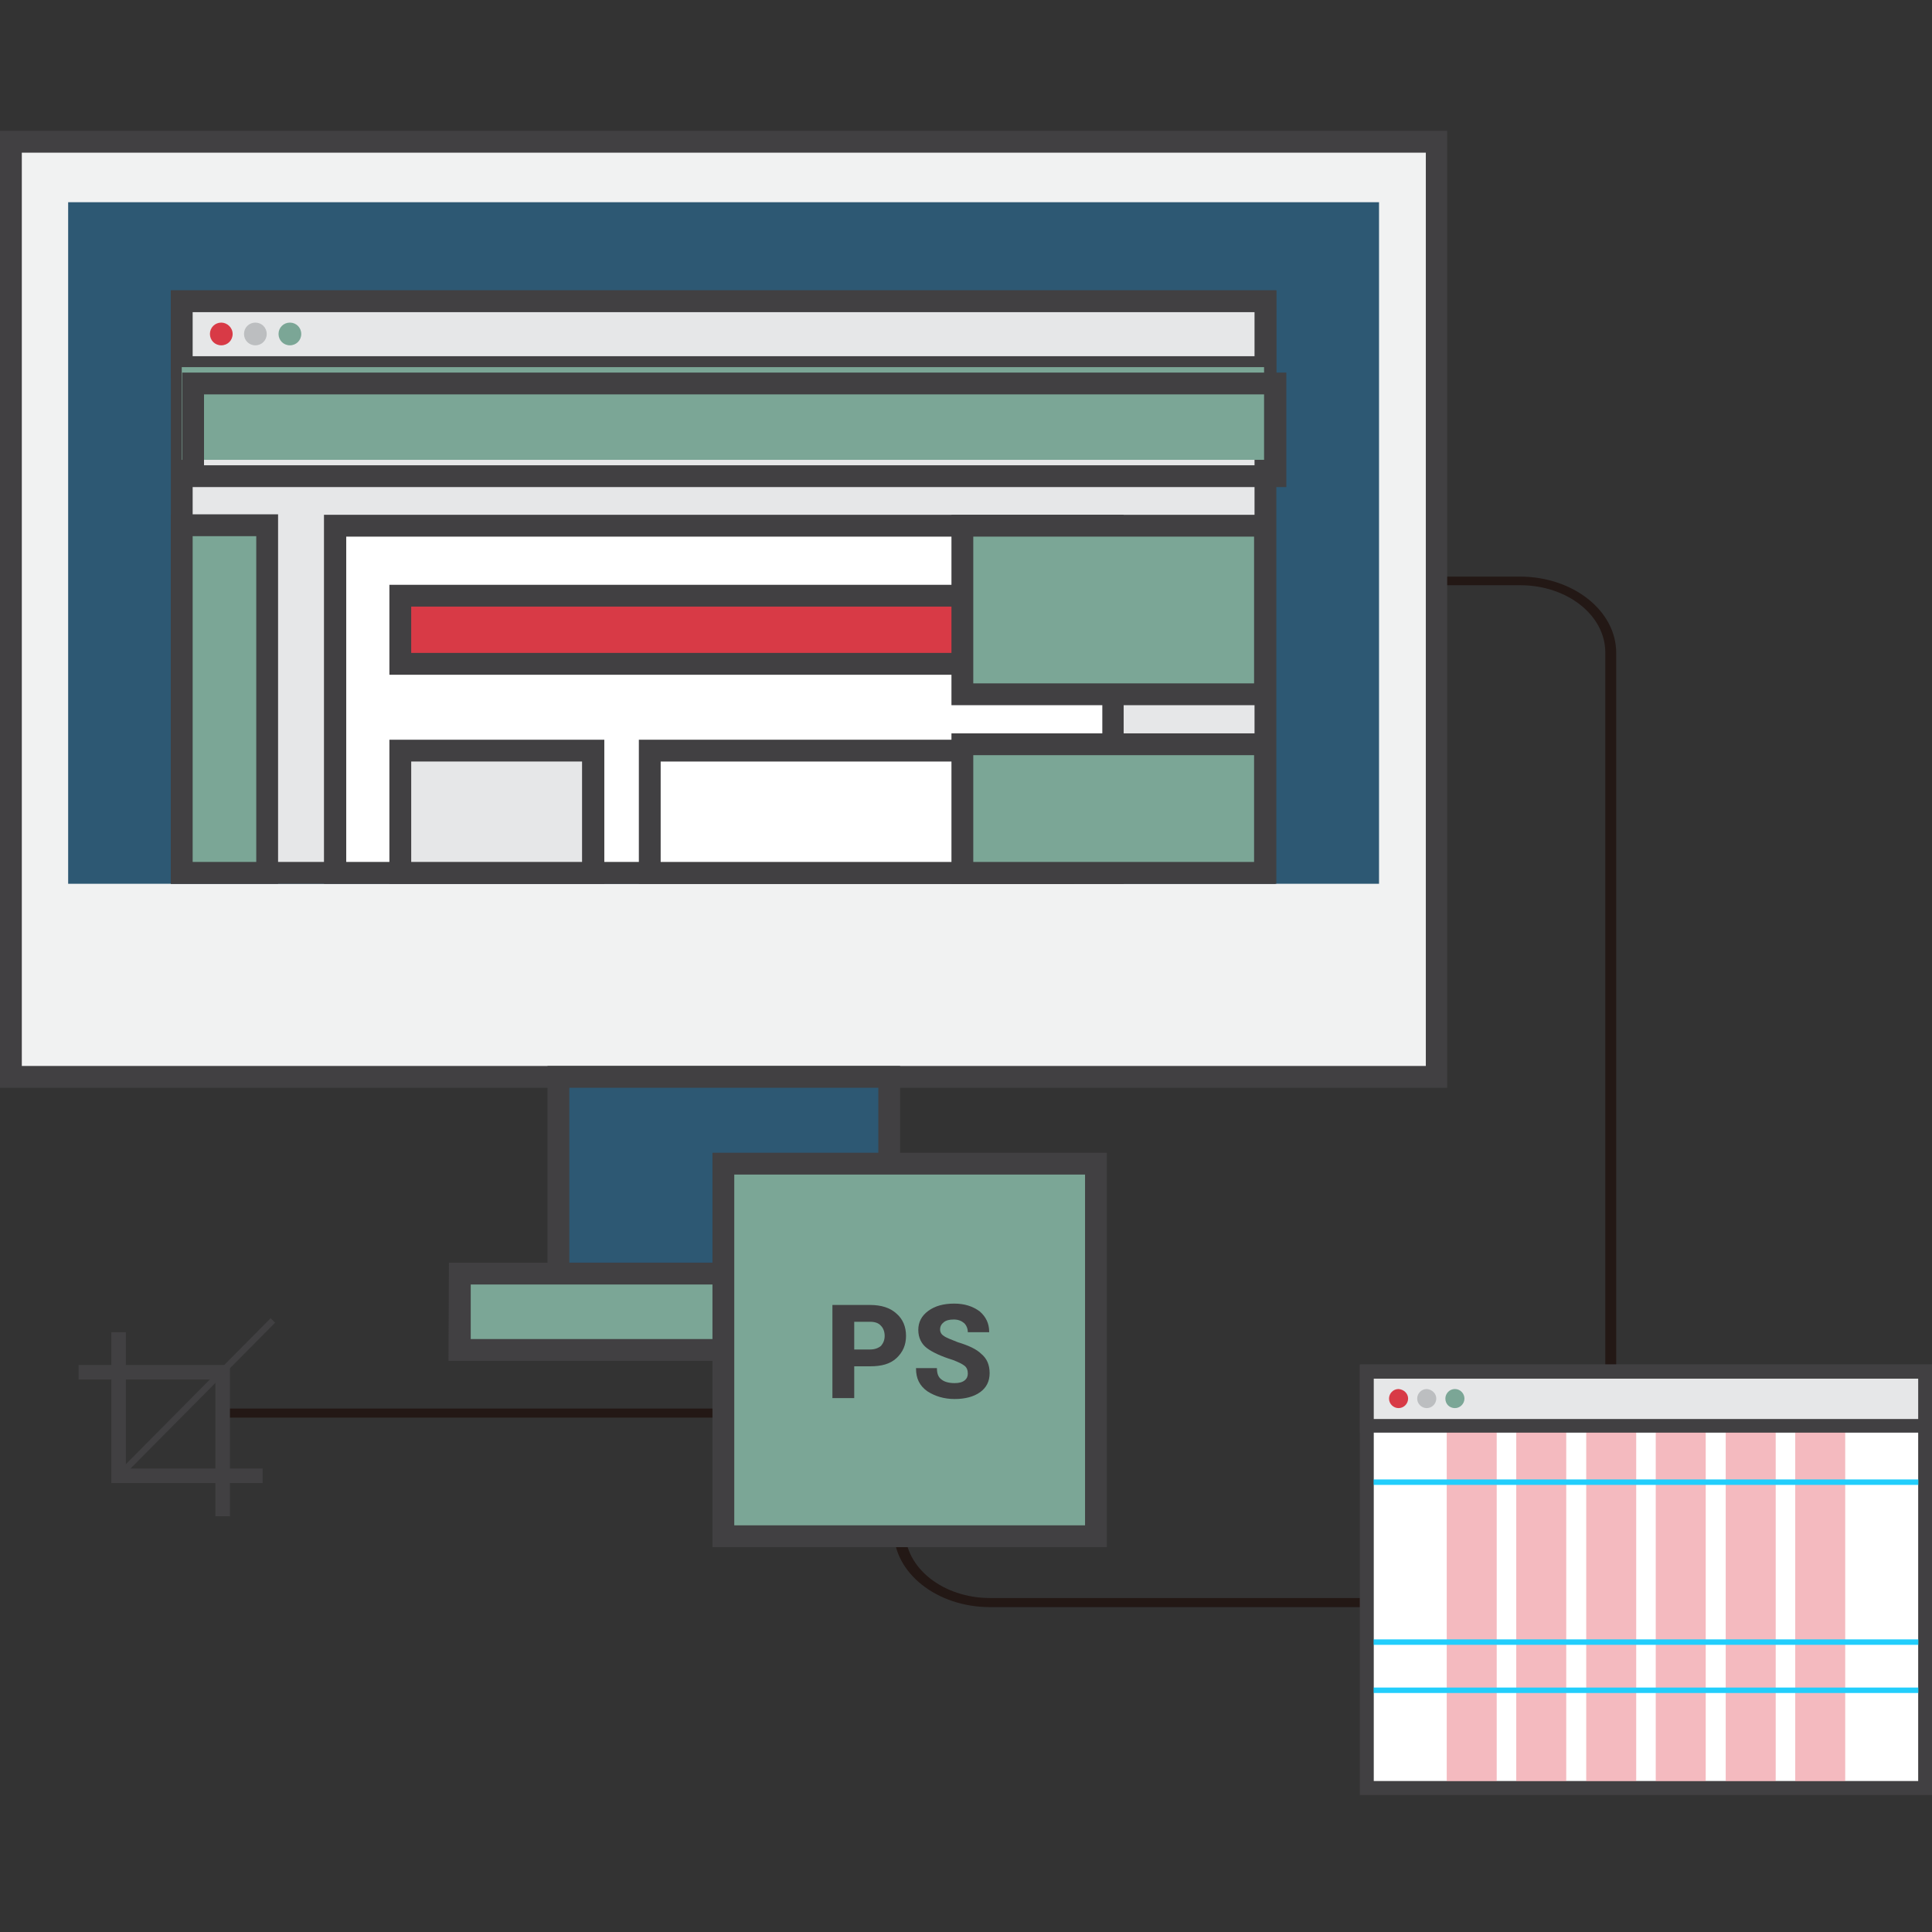 <?xml version="1.0" encoding="utf-8"?>
<!-- Generator: Adobe Illustrator 22.0.1, SVG Export Plug-In . SVG Version: 6.00 Build 0)  -->
<svg version="1.1" id="圖層_1" xmlns="http://www.w3.org/2000/svg" xmlns:xlink="http://www.w3.org/1999/xlink" x="0px" y="0px"
	 viewBox="0 0 425.2 425.2" style="enable-background:new 0 0 425.2 425.2;" xml:space="preserve">
<rect x="0" y="0" width="425.2" height="425.2" fill="#333333" stroke="none"/>
<style type="text/css">
	.st0{fill:#231815;}
	.st1{fill:#F1F2F2;}
	.st2{fill:#414042;}
	.st3{fill:#2D5873;}
	.st4{fill:#E6E7E8;}
	.st5{fill:#7BA696;}
	.st6{fill:#D83A46;}
	.st7{fill:#BCBEC0;}
	.st8{fill:#FFFFFF;}
	.st9{fill:#F4BABF;}
	.st10{fill:#22CEFC;}
</style>
<path class="st0" d="M334.5,353.7H217.9c-11.7,0-21.2-7.5-21.2-16.8v-10.1c0-8.2-8.4-14.8-18.7-14.8h-130v-2h130
	c11.7,0,21.2,7.5,21.2,16.8v10.1c0,8.2,8.4,14.8,18.7,14.8h116.7c10.3,0,18.7-6.6,18.7-14.8V143.6c0-8.2-8.4-14.8-18.7-14.8H188.8
	c-11.7,0-21.2-7.5-21.2-16.8V50.4c0-8.2-8.4-14.8-18.7-14.8H40v-2h108.8c11.7,0,21.2,7.5,21.2,16.8v61.7c0,8.2,8.4,14.8,18.7,14.8
	h145.8c11.7,0,21.2,7.5,21.2,16.8v193.3C355.8,346.1,346.2,353.7,334.5,353.7z"/>
<g>
	<rect x="2.4" y="31.2" class="st1" width="313.8" height="205.8"/>
	<path class="st2" d="M318.5,239.4H0V28.8h318.5V239.4z M4.8,234.6h309v-201H4.8V234.6z"/>
</g>
<g>
	<rect x="17.4" y="46.9" class="st3" width="283.7" height="145.2"/>
	<path class="st3" d="M303.5,194.5H15v-150h288.5V194.5z M19.8,189.7h279V49.3h-279V189.7z"/>
</g>
<g>
	<rect x="40" y="66.3" class="st4" width="238.5" height="125.8"/>
	<path class="st2" d="M280.9,194.5H37.6V63.9h243.3V194.5z M42.4,189.7h233.7v-121H42.4V189.7z"/>
</g>
<rect x="122.9" y="237" class="st3" width="72.8" height="43.3"/>
<path class="st2" d="M198.1,282.7h-77.6v-48.1h77.6V282.7z M125.3,277.9h68v-38.5h-68V277.9z"/>
<polygon class="st5" points="217.4,280.3 101.2,280.3 101.1,297.1 217.4,297.1 "/>
<path class="st2" d="M219.8,299.5H98.7l0.1-21.6h121V299.5z M103.6,294.7H215v-12H103.6L103.6,294.7z"/>
<g>
	<rect x="40" y="66.3" class="st4" width="238.5" height="14.5"/>
	<path class="st2" d="M280.9,83.2H37.6V63.9h243.3V83.2z M42.4,78.4h233.7v-9.7H42.4V78.4z"/>
</g>
<path class="st6" d="M51.2,73.5c0,1.4-1.1,2.5-2.5,2.5c-1.4,0-2.5-1.1-2.5-2.5c0-1.4,1.1-2.5,2.5-2.5C50,71,51.2,72.1,51.2,73.5z"/>
<path class="st7" d="M58.7,73.5c0,1.4-1.1,2.5-2.5,2.5c-1.4,0-2.5-1.1-2.5-2.5c0-1.4,1.1-2.5,2.5-2.5C57.6,71,58.7,72.1,58.7,73.5z"
	/>
<path class="st5" d="M66.3,73.5c0,1.4-1.1,2.5-2.5,2.5c-1.4,0-2.5-1.1-2.5-2.5c0-1.4,1.1-2.5,2.5-2.5C65.2,71,66.3,72.1,66.3,73.5z"
	/>
<rect x="40" y="115.6" class="st5" width="18.8" height="76.5"/>
<path class="st2" d="M61.3,194.5H37.6v-81.3h23.6V194.5z M42.4,189.7h14V118h-14V189.7z"/>
<g>
	<rect x="73.8" y="115.7" class="st8" width="171.2" height="76.4"/>
	<path class="st2" d="M247.3,194.5h-176v-81.2h176V194.5z M76.2,189.7h166.4v-71.6H76.2V189.7z"/>
</g>
<rect x="40" y="80.8" class="st5" width="238.2" height="20.4"/>
<path class="st2" d="M283.1,107.2h-243V82h243V107.2z M44.9,102.4h233.4V86.8H44.9V102.4z"/>
<rect x="88.1" y="131" class="st6" width="146" height="15"/>
<path class="st2" d="M236.5,148.5H85.7v-19.8h150.8V148.5z M90.5,143.7h141.2v-10.2H90.5V143.7z"/>
<g>
	<rect x="88.1" y="165.2" class="st4" width="42.4" height="26.9"/>
	<path class="st2" d="M133,194.5H85.7v-31.7H133V194.5z M90.5,189.7h37.6v-22.1H90.5V189.7z"/>
</g>
<g>
	<rect x="143" y="165.2" class="st8" width="91.1" height="26.9"/>
	<path class="st2" d="M236.5,194.5h-95.9v-31.7h95.9V194.5z M145.4,189.7h86.3v-22.1h-86.3V189.7z"/>
</g>
<rect x="211.8" y="115.7" class="st5" width="66.6" height="37.1"/>
<path class="st2" d="M280.7,155.2h-71.3v-41.9h71.3V155.2z M214.2,150.4h61.8v-32.3h-61.8V150.4z"/>
<rect x="211.8" y="163.8" class="st5" width="66.6" height="28.3"/>
<path class="st2" d="M280.7,194.5h-71.3v-33.1h71.3V194.5z M214.2,189.7h61.8v-23.5h-61.8V189.7z"/>
<rect x="159.2" y="256.1" class="st5" width="82" height="82"/>
<path class="st2" d="M243.6,340.5h-86.8v-86.8h86.8V340.5z M161.6,335.7h77.2v-77.2h-77.2V335.7z"/>
<g>
	<path class="st2" d="M188,300.7v7h-4.8v-20.5h8.3c2.4,0,4.4,0.6,5.8,1.9c1.4,1.2,2.1,2.9,2.1,4.9c0,2-0.7,3.6-2.1,4.9
		s-3.3,1.8-5.8,1.8H188z M188,297h3.5c1,0,1.8-0.3,2.4-0.8c0.5-0.6,0.8-1.3,0.8-2.2c0-0.9-0.3-1.7-0.8-2.2c-0.5-0.6-1.3-0.9-2.4-0.9
		H188V297z"/>
	<path class="st2" d="M213,302.3c0-0.7-0.2-1.3-0.7-1.7c-0.5-0.4-1.3-0.8-2.6-1.3c-2.6-0.8-4.5-1.7-5.7-2.6c-1.2-0.9-1.9-2.3-1.9-4
		c0-1.7,0.7-3.1,2.2-4.2c1.5-1.1,3.4-1.6,5.7-1.6c2.3,0,4.1,0.6,5.6,1.7c1.4,1.2,2.1,2.7,2.1,4.5l0,0.1H213c0-0.8-0.3-1.5-0.8-2
		c-0.6-0.5-1.3-0.8-2.3-0.8c-1,0-1.7,0.2-2.2,0.6s-0.8,0.9-0.8,1.6c0,0.6,0.3,1.1,0.8,1.4c0.5,0.4,1.6,0.8,3.1,1.4
		c2.3,0.7,4.1,1.5,5.2,2.6c1.2,1,1.8,2.4,1.8,4.2c0,1.8-0.7,3.2-2.1,4.2c-1.4,1-3.3,1.5-5.6,1.5c-2.3,0-4.3-0.6-6-1.7
		c-1.7-1.2-2.5-2.8-2.5-5l0-0.1h4.6c0,1.2,0.3,2,1,2.5c0.6,0.5,1.6,0.8,2.9,0.8c1,0,1.7-0.2,2.2-0.6
		C212.8,303.4,213,302.9,213,302.3z"/>
</g>
<g>
	<rect x="300.8" y="301.9" class="st8" width="122.9" height="91.6"/>
	<path class="st2" d="M425.2,395H299.3v-94.7h125.9V395z M302.3,392h119.9v-88.6H302.3V392z"/>
</g>
<rect x="318.4" y="313.8" class="st9" width="11" height="79.7"/>
<rect x="333.7" y="313.8" class="st9" width="11" height="79.7"/>
<rect x="349.1" y="313.8" class="st9" width="11" height="79.7"/>
<rect x="364.4" y="313.8" class="st9" width="11" height="79.7"/>
<rect x="379.8" y="313.8" class="st9" width="11" height="79.7"/>
<rect x="395.1" y="313.8" class="st9" width="11" height="79.7"/>
<g>
	<rect x="300.8" y="301.9" class="st4" width="122.9" height="11.9"/>
	<path class="st2" d="M425.2,315.3H299.3v-14.9h125.9V315.3z M302.3,312.3h119.9v-8.9H302.3V312.3z"/>
</g>
<path class="st6" d="M309.9,307.8c0,1.1-0.9,2.1-2.1,2.1c-1.1,0-2.1-0.9-2.1-2.1c0-1.1,0.9-2.1,2.1-2.1
	C309,305.8,309.9,306.7,309.9,307.8z"/>
<path class="st7" d="M316.1,307.8c0,1.1-0.9,2.1-2.1,2.1c-1.1,0-2.1-0.9-2.1-2.1c0-1.1,0.9-2.1,2.1-2.1
	C315.2,305.8,316.1,306.7,316.1,307.8z"/>
<path class="st5" d="M322.3,307.8c0,1.1-0.9,2.1-2.1,2.1s-2.1-0.9-2.1-2.1c0-1.1,0.9-2.1,2.1-2.1S322.3,306.7,322.3,307.8z"/>
<rect x="300.8" y="325.6" class="st10" width="122.9" height="1.2"/>
<rect x="300.8" y="360.8" class="st10" width="122.9" height="1.2"/>
<rect x="300.8" y="371.4" class="st10" width="122.9" height="1.2"/>
<path class="st2" d="M425.2,395H299.3v-94.7h125.9V395z M302.3,392h119.9v-88.6H302.3V392z"/>
<g>
	<polygon class="st2" points="57.8,326.4 24.5,326.4 24.5,293.2 27.7,293.2 27.7,323.2 57.8,323.2 	"/>
	<polygon class="st2" points="50.6,333.7 47.4,333.7 47.4,303.6 17.3,303.6 17.3,300.4 50.6,300.4 	"/>
	
		<rect x="18.4" y="307.3" transform="matrix(0.704 -0.71 0.71 0.704 -206.008 121.563)" class="st2" width="48.9" height="1.4"/>
</g>
</svg>
